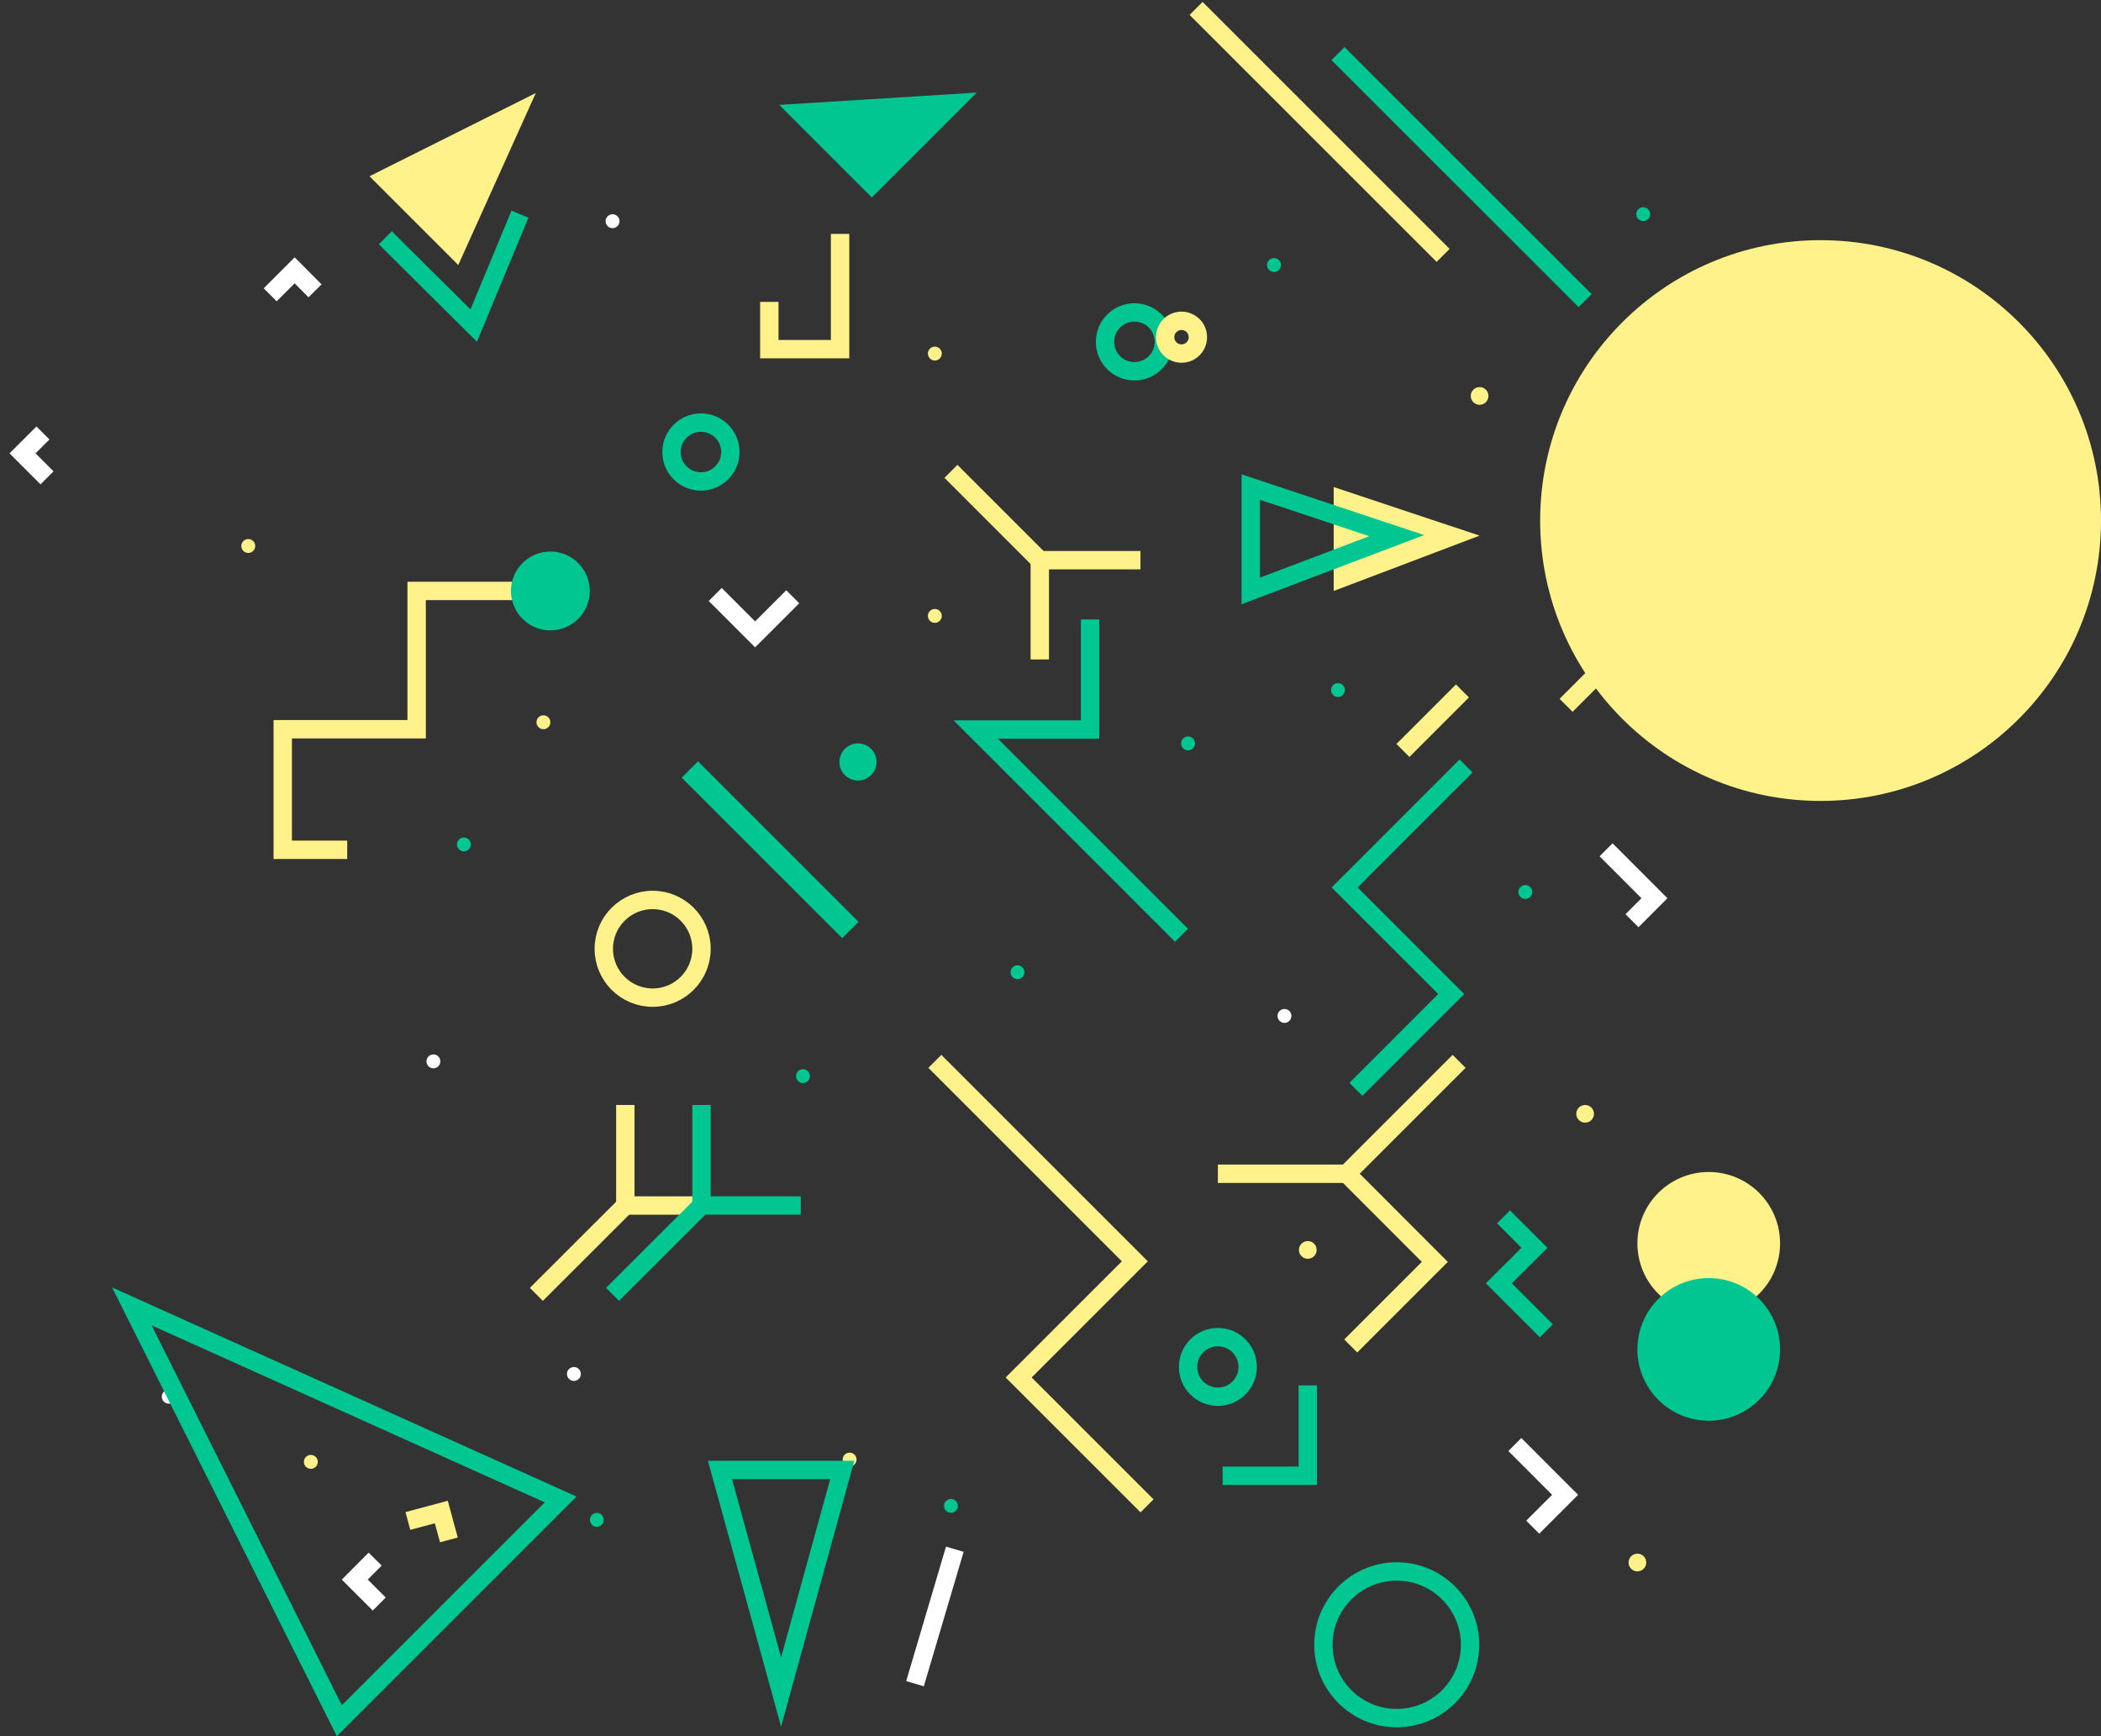 <svg xmlns="http://www.w3.org/2000/svg" width="1296.249" height="1071.36" viewBox="0 0 1296.249 1071.36">
  <rect x="0" y="0" width="1296.249" height="1071.36" fill="#333333" stroke="none"/>
  <g id="Grupo_1140" data-name="Grupo 1140" transform="translate(7747.367 16194.463)">
    <g id="Grupo_863" data-name="Grupo 863" transform="translate(-7043.74 -15903.607) rotate(90)">
      <path id="Trazado_2257" data-name="Trazado 2257" d="M0,0V62.108H61.226" transform="translate(54.822 0)" fill="none" stroke="#fff28b" stroke-miterlimit="10" stroke-width="11.339"/>
      <line id="Línea_107" data-name="Línea 107" x1="54.822" y2="54.822" transform="translate(0 62.108)" fill="none" stroke="#fff28b" stroke-miterlimit="10" stroke-width="11.339"/>
    </g>
    <g id="Grupo_865" data-name="Grupo 865" transform="translate(-6659.695 -15846.436) rotate(90)">
      <path id="Trazado_2259" data-name="Trazado 2259" d="M87.2,43.893,43.3,0,0,43.3" transform="translate(0 77.561)" fill="none" stroke="#fff28b" stroke-miterlimit="10" stroke-width="11.339"/>
      <line id="Línea_109" data-name="Línea 109" y1="77.561" transform="translate(43.305)" fill="none" stroke="#fff28b" stroke-miterlimit="10" stroke-width="11.339"/>
    </g>
    <g id="Grupo_866" data-name="Grupo 866" transform="translate(-7314.558 -15512.629) rotate(90)">
      <path id="Trazado_2260" data-name="Trazado 2260" d="M62.049,0V47.007H0" transform="translate(0 0)" fill="none" stroke="#fff28b" stroke-miterlimit="10" stroke-width="11.339"/>
      <line id="Línea_110" data-name="Línea 110" x2="54.822" y2="54.88" transform="translate(62.049 47.007)" fill="none" stroke="#fff28b" stroke-miterlimit="10" stroke-width="11.339"/>
    </g>
    <path id="Trazado_2261" data-name="Trazado 2261" d="M0,56.408H67.925v70.569L194.9,0" transform="translate(-7018.416 -15812.237) rotate(90)" fill="none" stroke="#00c691" stroke-miterlimit="10" stroke-width="11.339"/>
    <circle id="Elipse_136" data-name="Elipse 136" cx="11.458" cy="11.458" r="11.458" transform="translate(-7206.56 -15735.734) rotate(90)" fill="#00c691"/>
    <circle id="Elipse_137" data-name="Elipse 137" cx="30.143" cy="30.143" r="30.143" transform="translate(-7314.558 -15639.136) rotate(90)" fill="none" stroke="#fff28b" stroke-miterlimit="10" stroke-width="11.339"/>
    <circle id="Elipse_138" data-name="Elipse 138" cx="18.156" cy="18.156" r="18.156" transform="translate(-7296.754 -15933.691) rotate(90)" fill="none" stroke="#00c691" stroke-miterlimit="10" stroke-width="11.339"/>
    <circle id="Elipse_139" data-name="Elipse 139" cx="18.156" cy="18.156" r="18.156" transform="translate(-7029.286 -16001.675) rotate(90)" fill="none" stroke="#00c691" stroke-miterlimit="10" stroke-width="11.339"/>
    <circle id="Elipse_140" data-name="Elipse 140" cx="4.289" cy="4.289" r="4.289" transform="translate(-7166.311 -15818.701) rotate(90)" fill="#fff28b"/>
    <circle id="Elipse_141" data-name="Elipse 141" cx="4.289" cy="4.289" r="4.289" transform="translate(-7166.311 -15980.581) rotate(90)" fill="#fff28b"/>
    <circle id="Elipse_142" data-name="Elipse 142" cx="4.289" cy="4.289" r="4.289" transform="translate(-7365.149 -16062.255) rotate(90)" fill="#fff"/>
    <circle id="Elipse_143" data-name="Elipse 143" cx="4.289" cy="4.289" r="4.289" transform="translate(-7589.9 -15861.83) rotate(90)" fill="#fff28b"/>
    <circle id="Elipse_144" data-name="Elipse 144" cx="4.289" cy="4.289" r="4.289" transform="translate(-7475.673 -15543.829) rotate(90)" fill="#fff"/>
    <circle id="Elipse_146" data-name="Elipse 146" cx="4.289" cy="4.289" r="4.289" transform="translate(-7638.963 -15336.882) rotate(90)" fill="#fff"/>
    <circle id="Elipse_148" data-name="Elipse 148" cx="4.289" cy="4.289" r="4.289" transform="translate(-7407.808 -15753.068) rotate(90)" fill="#fff28b"/>
    <circle id="Elipse_150" data-name="Elipse 150" cx="4.289" cy="4.289" r="4.289" transform="translate(-7218.899 -15298.102) rotate(90)" fill="#fff28b"/>
    <circle id="Elipse_151" data-name="Elipse 151" cx="4.289" cy="4.289" r="4.289" transform="translate(-7389.005 -15350.925) rotate(90)" fill="#fff"/>
    <circle id="Elipse_153" data-name="Elipse 153" cx="4.289" cy="4.289" r="4.289" transform="translate(-6802.008 -15648.36) rotate(90)" fill="#00c691"/>
    <circle id="Elipse_154" data-name="Elipse 154" cx="4.289" cy="4.289" r="4.289" transform="translate(-6950.608 -15571.857) rotate(90)" fill="#fff"/>
    <circle id="Elipse_155" data-name="Elipse 155" cx="4.289" cy="4.289" r="4.289" transform="translate(-6917.586 -15772.929) rotate(90)" fill="#00c691"/>
    <circle id="Elipse_156" data-name="Elipse 156" cx="4.289" cy="4.289" r="4.289" transform="translate(-6729.265 -16066.603) rotate(90)" fill="#00c691"/>
    <circle id="Elipse_157" data-name="Elipse 157" cx="4.289" cy="4.289" r="4.289" transform="translate(-7010.072 -15740.023) rotate(90)" fill="#00c691"/>
    <circle id="Elipse_158" data-name="Elipse 158" cx="4.289" cy="4.289" r="4.289" transform="translate(-7115.308 -15598.827) rotate(90)" fill="#00c691"/>
    <circle id="Elipse_159" data-name="Elipse 159" cx="4.289" cy="4.289" r="4.289" transform="translate(-7551.296 -15296.691) rotate(90)" fill="#fff28b"/>
    <circle id="Elipse_163" data-name="Elipse 163" cx="4.289" cy="4.289" r="4.289" transform="translate(-7456.871 -15677.681) rotate(90)" fill="#00c691"/>
    <circle id="Elipse_164" data-name="Elipse 164" cx="4.289" cy="4.289" r="4.289" transform="translate(-7374.844 -15260.907) rotate(90)" fill="#00c691"/>
    <circle id="Elipse_167" data-name="Elipse 167" cx="4.289" cy="4.289" r="4.289" transform="translate(-7247.691 -15534.722) rotate(90)" fill="#00c691"/>
    <circle id="Elipse_168" data-name="Elipse 168" cx="4.289" cy="4.289" r="4.289" transform="translate(-7156.38 -15269.545) rotate(90)" fill="#00c691"/>
    <circle id="Elipse_169" data-name="Elipse 169" cx="4.289" cy="4.289" r="4.289" transform="translate(-6957.072 -16035.226) rotate(90)" fill="#00c691"/>
    <g id="Grupo_867" data-name="Grupo 867" transform="translate(-7253.332 -15512.629) rotate(90)">
      <path id="Trazado_2262" data-name="Trazado 2262" d="M0,61.226H62.049V0" fill="none" stroke="#00c691" stroke-miterlimit="10" stroke-width="11.339"/>
      <line id="Línea_111" data-name="Línea 111" x2="54.822" y2="54.88" transform="translate(62.049 61.226)" fill="none" stroke="#00c691" stroke-miterlimit="10" stroke-width="11.339"/>
    </g>
    <rect id="Rectángulo_181" data-name="Rectángulo 181" width="14.22" height="140.08" transform="translate(-7217.667 -15625.609) rotate(135)" fill="#00c691"/>
    <path id="Trazado_2263" data-name="Trazado 2263" d="M0,130.914,123.393,7.521l71.685,71.685L274.284,0" transform="translate(-7039.686 -15539.54) rotate(90)" fill="none" stroke="#fff28b" stroke-miterlimit="10" stroke-width="11.339"/>
    <path id="Trazado_2265" data-name="Trazado 2265" d="M0,0,51.355,102.592l54.763-54.763Z" transform="translate(-7416.797 -16137.055) rotate(90)" fill="#fff28b"/>
    <path id="Trazado_2266" data-name="Trazado 2266" d="M29.967,0,0,90.018H64.106Z" transform="translate(-6834.501 -15893.912) rotate(90)" fill="#fff28b"/>
    <path id="Trazado_2267" data-name="Trazado 2267" d="M29.967,0,0,90.077H64.106Z" transform="translate(-6885.622 -15893.912) rotate(90)" fill="none" stroke="#00c691" stroke-miterlimit="10" stroke-width="11.339"/>
    <path id="Trazado_2641" data-name="Trazado 2641" d="M90.26,0,0,271.31H193.085Z" transform="translate(-7729.849 -15324.515) rotate(-45)" fill="none" stroke="#00c691" stroke-miterlimit="10" stroke-width="11.339"/>
    <line id="Línea_112" data-name="Línea 112" x1="152.419" y2="152.478" transform="translate(-6769.397 -16161.38) rotate(90)" fill="none" stroke="#00c691" stroke-miterlimit="10" stroke-width="11.339"/>
    <line id="Línea_113" data-name="Línea 113" x1="152.419" y2="152.419" transform="translate(-6857.006 -16189.291) rotate(90)" fill="none" stroke="#fff28b" stroke-miterlimit="10" stroke-width="11.339"/>
    <circle id="Elipse_170" data-name="Elipse 170" cx="5.465" cy="5.465" r="5.465" transform="translate(-6829.037 -15955.608) rotate(90)" fill="#fff28b"/>
    <circle id="Elipse_171" data-name="Elipse 171" cx="5.465" cy="5.465" r="5.465" transform="translate(-6731.674 -15235.759) rotate(90)" fill="#fff28b"/>
    <circle id="Elipse_172" data-name="Elipse 172" cx="5.465" cy="5.465" r="5.465" transform="translate(-6763.933 -15512.629) rotate(90)" fill="#fff28b"/>
    <circle id="Elipse_173" data-name="Elipse 173" cx="5.465" cy="5.465" r="5.465" transform="translate(-6935.037 -15428.663) rotate(90)" fill="#fff28b"/>
    <circle id="Elipse_174" data-name="Elipse 174" cx="44.01" cy="44.01" r="44.01" transform="translate(-6649.119 -15471.263) rotate(90)" fill="#fff28b"/>
    <circle id="Elipse_287" data-name="Elipse 287" cx="173.01" cy="173.01" r="173.01" transform="translate(-6451.119 -16046.263) rotate(90)" fill="#fff28b"/>
    <circle id="Elipse_175" data-name="Elipse 175" cx="44.01" cy="44.01" r="44.01" transform="translate(-6649.119 -15405.806) rotate(90)" fill="#00c691"/>
    <path id="Trazado_2268" data-name="Trazado 2268" d="M199.544,67.983,140.726,9.166,74.976,74.917,0,0" transform="translate(-6842.845 -15721.809) rotate(90)" fill="none" stroke="#00c691" stroke-miterlimit="10" stroke-width="11.339"/>
    <path id="Trazado_2269" data-name="Trazado 2269" d="M0,0,69.335,69.335l54.41-54.351,51.883,51.884" transform="translate(-6847.135 -15539.54) rotate(90)" fill="none" stroke="#fff28b" stroke-miterlimit="10" stroke-width="11.339"/>
    <line id="Línea_114" data-name="Línea 114" y2="79.5" transform="translate(-6916.47 -15470.205) rotate(90)" fill="none" stroke="#fff28b" stroke-miterlimit="10" stroke-width="11.339"/>
    <circle id="Elipse_176" data-name="Elipse 176" cx="18.391" cy="18.391" r="18.391" transform="translate(-6977.578 -15369.375) rotate(90)" fill="none" stroke="#00c691" stroke-miterlimit="10" stroke-width="11.339"/>
    <path id="Trazado_2270" data-name="Trazado 2270" d="M0,0H55.762V52.53" transform="translate(-6940.502 -15339.585) rotate(90)" fill="none" stroke="#00c691" stroke-miterlimit="10" stroke-width="11.339"/>
    <circle id="Elipse_177" data-name="Elipse 177" cx="10.106" cy="10.106" r="10.106" transform="translate(-7008.309 -15996.504) rotate(90)" fill="none" stroke="#fff28b" stroke-miterlimit="10" stroke-width="11.339"/>
    <path id="Trazado_2271" data-name="Trazado 2271" d="M14.572,83.085,68.747,28.556,0,0" transform="translate(-7426.552 -16062.313) rotate(90)" fill="none" stroke="#00c691" stroke-miterlimit="10" stroke-width="11.339"/>
    <path id="Trazado_2272" data-name="Trazado 2272" d="M0,0V82.5H85.317v82.614h74.388V125.332" transform="translate(-7407.808 -15829.807) rotate(90)" fill="none" stroke="#fff28b" stroke-miterlimit="10" stroke-width="11.339"/>
    <circle id="Elipse_179" data-name="Elipse 179" cx="24.326" cy="24.326" r="24.326" transform="translate(-7383.481 -15854.133) rotate(90)" fill="#00c691"/>
    <path id="Trazado_2274" data-name="Trazado 2274" d="M0,0H91.546V80.793Z" transform="translate(-7144.747 -16137.334) rotate(135)" fill="#00c691"/>
    <path id="Trazado_2275" data-name="Trazado 2275" d="M41.954,43.657h29.2V0H0" transform="translate(-7229.064 -16050.15) rotate(90)" fill="none" stroke="#fff28b" stroke-miterlimit="10" stroke-width="11.339"/>
    <path id="Trazado_2278" data-name="Trazado 2278" d="M1.41,0,24.62,23.21,0,47.83" transform="translate(-7258.268 -15827.633) rotate(90)" fill="none" stroke="#fff" stroke-miterlimit="10" stroke-width="11.339"/>
    <path id="Trazado_2280" data-name="Trazado 2280" d="M0,2.526,12.574,15.1,27.675,0" transform="translate(-7718.346 -15927.287) rotate(90)" fill="none" stroke="#fff" stroke-miterlimit="10" stroke-width="11.339"/>
    <path id="Trazado_2281" data-name="Trazado 2281" d="M0,2.526,12.633,15.1,27.734,0" transform="translate(-7513.383 -15232.401) rotate(90)" fill="rgba(0,0,0,0)" stroke="#fff" stroke-miterlimit="10" stroke-width="11.339"/>
    <path id="Trazado_2640" data-name="Trazado 2640" d="M0,2.526,12.633,15.1,27.734,0" transform="translate(-7471.698 -15242.062) rotate(-150)" fill="rgba(0,0,0,0)" stroke="#fff28b" stroke-miterlimit="10" stroke-width="11.339"/>
    <path id="Trazado_2282" data-name="Trazado 2282" d="M12.633,0,0,12.574l15.1,15.1" transform="translate(-7553 -16027.646) rotate(90)" fill="none" stroke="#fff" stroke-miterlimit="10" stroke-width="11.339"/>
    <path id="Trazado_2285" data-name="Trazado 2285" d="M0,29.849,29.908,0,43.775,13.867" transform="translate(-6726.621 -15670.102) rotate(90)" fill="rgba(0,0,0,0)" stroke="#fff" stroke-miterlimit="10" stroke-width="11.339"/>
    <path id="Trazado_2286" data-name="Trazado 2286" d="M0,31.024,31.025,0,51,19.978" transform="translate(-6781.736 -15303.096) rotate(90)" fill="none" stroke="#fff" stroke-miterlimit="10" stroke-width="11.339"/>
    <path id="Trazado_2290" data-name="Trazado 2290" d="M0,37.723V0L68.512,18.861l68.512,18.862L68.512,56.584,0,75.446Z" transform="translate(-7227.73 -15287.407) rotate(90)" fill="none" stroke="#00c691" stroke-miterlimit="10" stroke-width="11.339"/>
    <circle id="Elipse_186" data-name="Elipse 186" cx="45.244" cy="45.244" r="45.244" transform="translate(-6840.377 -15224.771) rotate(90)" fill="none" stroke="#00c691" stroke-miterlimit="10" stroke-width="11.339"/>
    <line id="Línea_116" data-name="Línea 116" x2="82.967" y2="24.561" transform="translate(-7158.275 -15238.492) rotate(90)" fill="none" stroke="#fff" stroke-miterlimit="10" stroke-width="11.339"/>
    <path id="Trazado_2295" data-name="Trazado 2295" d="M0,26.441l19.1-19.1L41.013,29.32,70.334,0" transform="translate(-6793.312 -15443.587) rotate(90)" fill="none" stroke="#00c691" stroke-miterlimit="10" stroke-width="11.339"/>
    <line id="Línea_117" data-name="Línea 117" x1="36.724" y1="36.724" transform="translate(-6845.078 -15768.11) rotate(90)" fill="none" stroke="#fff28b" stroke-miterlimit="10" stroke-width="11.339"/>
  </g>
</svg>
